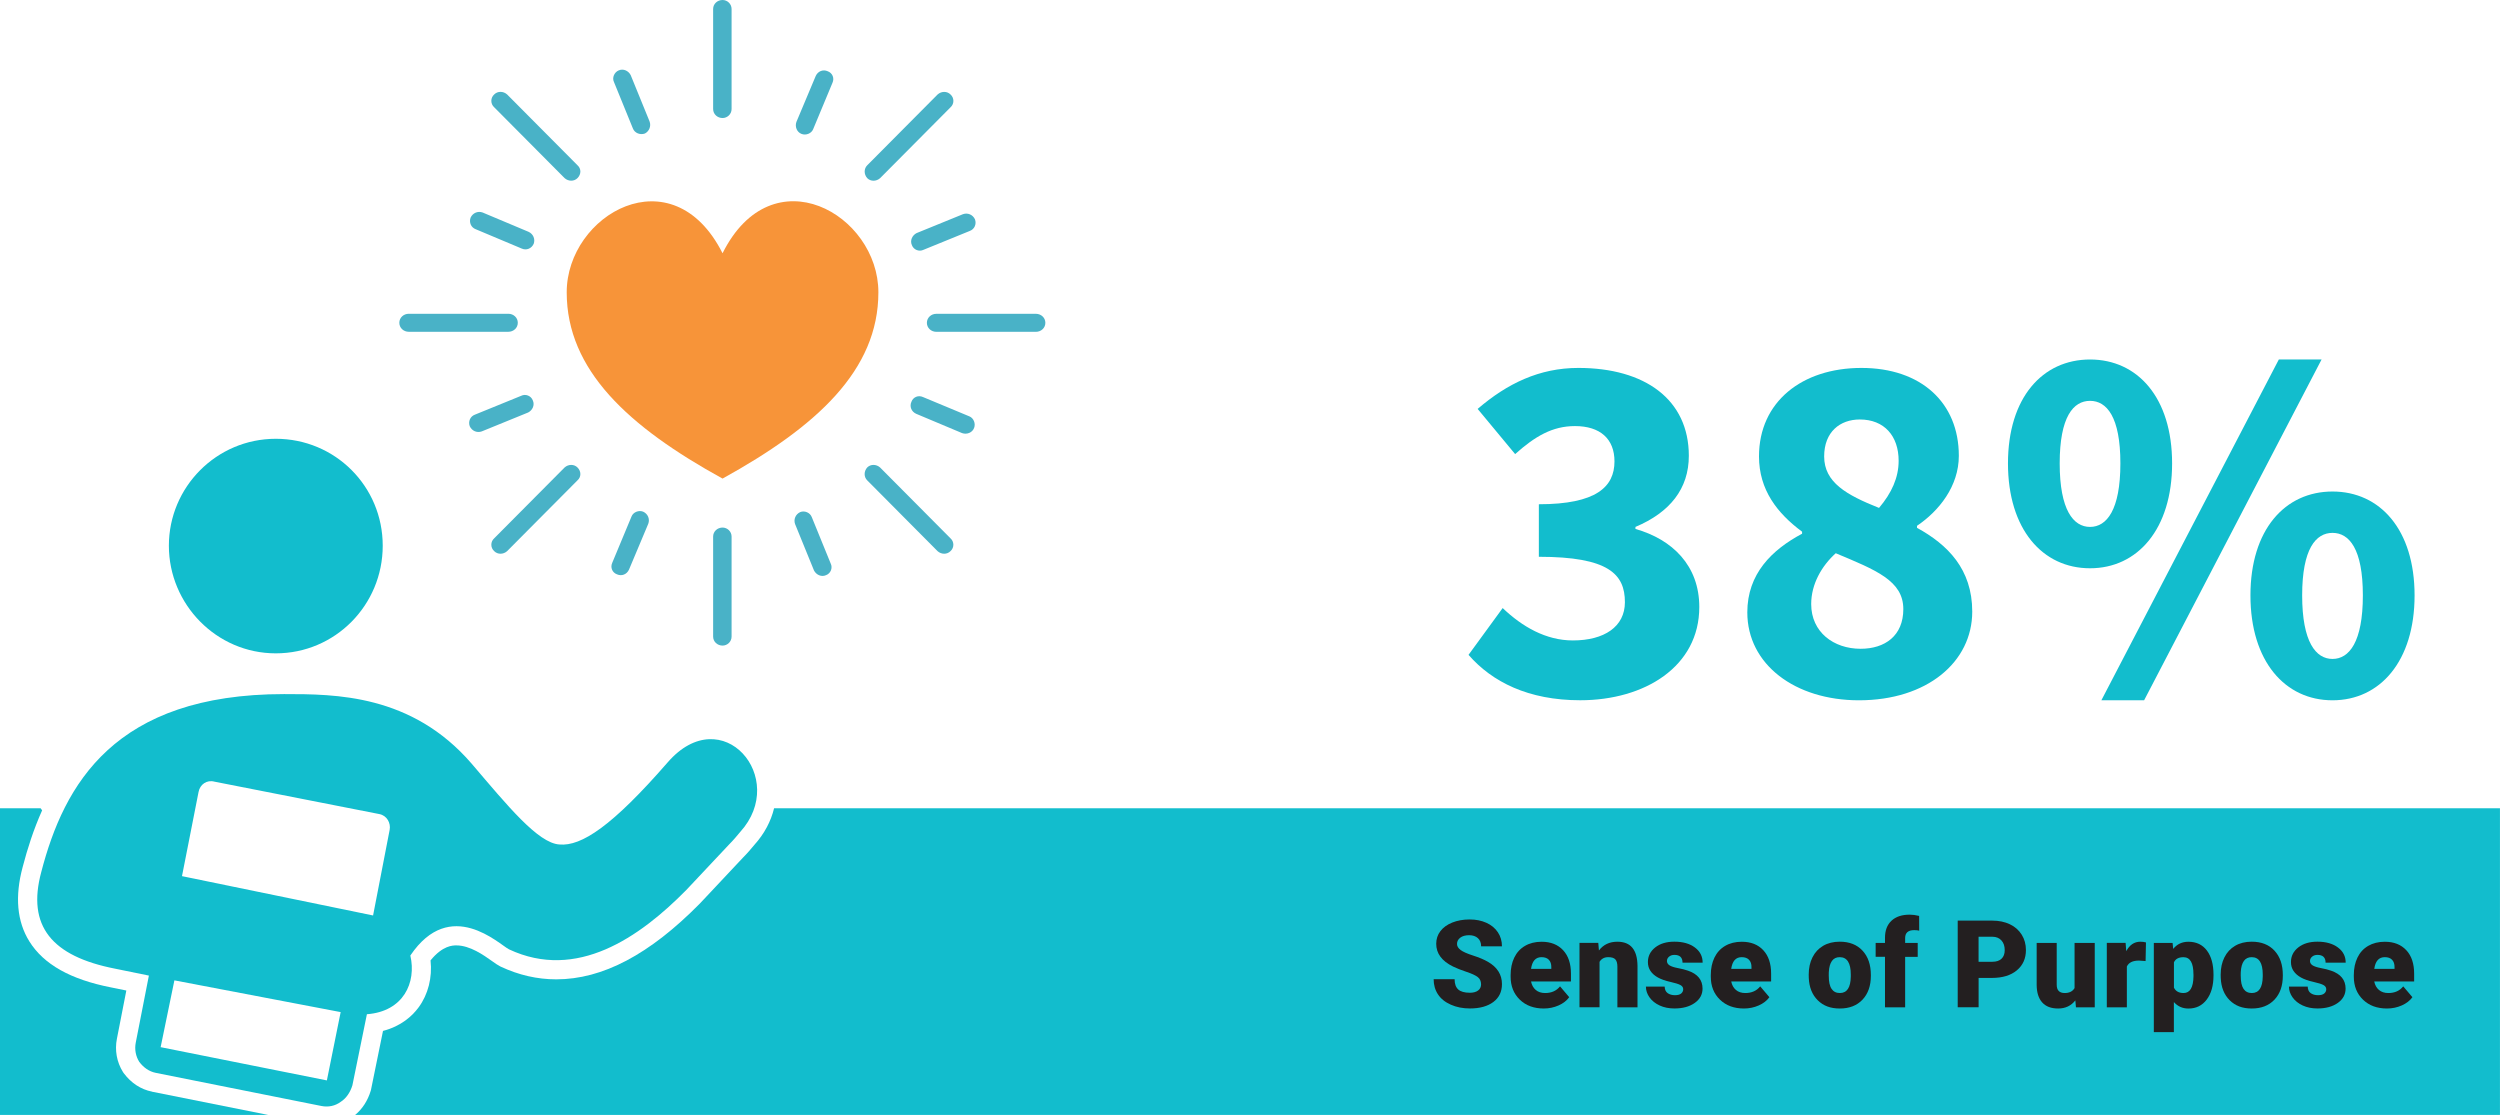 <?xml version="1.0" encoding="UTF-8"?>
<svg id="Layer_2" data-name="Layer 2" xmlns="http://www.w3.org/2000/svg" viewBox="0 0 738.12 329.18">
  <defs>
    <style>
      .cls-1 {
        fill: #231f20;
      }

      .cls-2 {
        fill: #49b2c7;
      }

      .cls-3 {
        fill: #f79439;
      }

      .cls-3, .cls-4 {
        fill-rule: evenodd;
      }

      .cls-4, .cls-5 {
        fill: #12bdcd;
      }
    </style>
  </defs>
  <g id="Graphics">
    <g>
      <path class="cls-5" d="M44.87,322.3c-3.27-.65-6.15-2.53-8.31-5.42l-.14-.19-.13-.2c-1.82-2.92-2.45-6.41-1.77-9.82l2.78-14.22-4.47-.91c-12.01-2.35-19.92-6.8-24.16-13.59-3.66-5.87-4.32-13.25-1.98-21.95,1.39-5.34,3.2-11.06,5.75-16.75-.17-.19-.32-.4-.45-.61H0v90.55s0,0,0,0h79.24l-34.37-6.87Z"/>
      <path class="cls-5" d="M228.55,238.63c-.93,3.84-2.87,7.53-5.76,10.74-1.04,1.25-2.12,2.54-3.47,3.89l-12.66,13.48c-14.86,15.08-28.74,22.41-42.44,22.41-5.57,0-11.08-1.26-16.36-3.74l-.13-.06c-.77-.39-1.48-.89-2.46-1.59-2.43-1.73-6.5-4.63-10.52-4.63-1.05,0-4.03,0-7.63,4.42.54,5.08-.69,10.02-3.52,13.87-1.87,2.54-5.12,5.55-10.52,6.96l-3.55,17.42-.07.25c-.88,2.92-2.49,5.4-4.61,7.14h633.26s0,0,0,0v-90.55H228.55Z"/>
      <g>
        <path class="cls-1" d="M437.28,290.6c0-.9-.32-1.61-.96-2.11-.64-.5-1.76-1.03-3.37-1.56-1.61-.54-2.92-1.06-3.94-1.56-3.32-1.63-4.97-3.87-4.97-6.71,0-1.42.41-2.67,1.24-3.75s2-1.93,3.51-2.53,3.21-.91,5.1-.91,3.49.33,4.95.98,2.59,1.59,3.4,2.8,1.21,2.6,1.21,4.16h-6.15c0-1.04-.32-1.85-.96-2.43-.64-.57-1.5-.86-2.59-.86s-1.97.24-2.61.73c-.64.49-.96,1.1-.96,1.85,0,.66.35,1.25,1.05,1.78s1.94,1.08,3.71,1.65c1.77.57,3.22,1.18,4.36,1.84,2.77,1.59,4.15,3.79,4.15,6.59,0,2.24-.84,4-2.53,5.27s-4,1.92-6.94,1.92c-2.07,0-3.95-.37-5.63-1.12-1.68-.74-2.95-1.76-3.8-3.06-.85-1.29-1.27-2.79-1.27-4.47h6.19c0,1.37.35,2.38,1.06,3.03.71.65,1.86.98,3.45.98,1.02,0,1.83-.22,2.42-.66.59-.44.89-1.06.89-1.85Z"/>
        <path class="cls-1" d="M455.8,297.76c-2.92,0-5.28-.87-7.08-2.61-1.8-1.74-2.71-4-2.71-6.79v-.49c0-1.95.36-3.66,1.08-5.15s1.77-2.64,3.16-3.45c1.38-.81,3.02-1.22,4.92-1.22,2.67,0,4.78.83,6.33,2.49s2.32,3.97,2.32,6.93v2.3h-11.78c.21,1.07.67,1.9,1.39,2.51.71.61,1.64.91,2.78.91,1.87,0,3.34-.66,4.39-1.97l2.71,3.2c-.74,1.02-1.78,1.83-3.14,2.43s-2.81.91-4.37.91ZM455.13,282.6c-1.73,0-2.77,1.15-3.09,3.45h5.98v-.46c.02-.95-.22-1.68-.72-2.21-.5-.52-1.22-.78-2.16-.78Z"/>
        <path class="cls-1" d="M471.89,278.39l.19,2.23c1.31-1.72,3.12-2.58,5.43-2.58,1.98,0,3.46.59,4.44,1.78s1.49,2.96,1.52,5.34v12.25h-5.94v-12.01c0-.96-.19-1.67-.58-2.12s-1.09-.68-2.11-.68c-1.16,0-2.02.46-2.58,1.37v13.43h-5.92v-19.02h5.55Z"/>
        <path class="cls-1" d="M496.96,292.06c0-.5-.26-.91-.79-1.21s-1.53-.62-3.01-.95-2.7-.76-3.66-1.29-1.69-1.18-2.2-1.94-.76-1.63-.76-2.62c0-1.75.72-3.18,2.16-4.32s3.33-1.7,5.66-1.7c2.51,0,4.52.57,6.05,1.71s2.29,2.63,2.29,4.48h-5.94c0-1.52-.8-2.29-2.41-2.29-.62,0-1.14.17-1.56.52s-.63.78-.63,1.29.26.96.77,1.28,1.34.6,2.47.81,2.12.46,2.98.76c2.86.98,4.29,2.75,4.29,5.29,0,1.73-.77,3.15-2.31,4.24s-3.54,1.63-5.99,1.63c-1.63,0-3.08-.29-4.36-.88s-2.27-1.38-2.99-2.39-1.07-2.07-1.07-3.18h5.54c.02.88.32,1.52.88,1.92s1.28.61,2.16.61c.81,0,1.42-.16,1.82-.49s.61-.76.61-1.28Z"/>
        <path class="cls-1" d="M514.9,297.76c-2.92,0-5.28-.87-7.08-2.61-1.81-1.74-2.71-4-2.71-6.79v-.49c0-1.95.36-3.66,1.08-5.15s1.77-2.64,3.16-3.45c1.38-.81,3.02-1.22,4.92-1.22,2.67,0,4.78.83,6.33,2.49s2.32,3.97,2.32,6.93v2.3h-11.78c.21,1.07.67,1.9,1.39,2.51.71.61,1.64.91,2.78.91,1.87,0,3.34-.66,4.39-1.97l2.71,3.2c-.74,1.02-1.78,1.83-3.14,2.43s-2.81.91-4.37.91ZM514.23,282.6c-1.73,0-2.77,1.15-3.09,3.45h5.98v-.46c.02-.95-.22-1.68-.72-2.21-.5-.52-1.23-.78-2.16-.78Z"/>
        <path class="cls-1" d="M534.02,287.72c0-1.9.37-3.59,1.11-5.07s1.8-2.62,3.18-3.42c1.38-.8,3.01-1.2,4.87-1.2,2.85,0,5.09.88,6.73,2.65,1.64,1.76,2.46,4.16,2.46,7.2v.21c0,2.96-.82,5.32-2.47,7.06-1.65,1.74-3.88,2.61-6.69,2.61s-4.88-.81-6.52-2.43c-1.64-1.62-2.53-3.82-2.65-6.6l-.02-1ZM539.94,288.09c0,1.76.27,3.05.83,3.87.55.82,1.36,1.23,2.44,1.23,2.11,0,3.19-1.62,3.23-4.87v-.6c0-3.41-1.09-5.12-3.27-5.12-1.98,0-3.05,1.47-3.22,4.41l-.02,1.07Z"/>
        <path class="cls-1" d="M556.54,297.41v-14.91h-2.76v-4.11h2.76v-1.51c0-2.17.64-3.85,1.92-5.04,1.28-1.2,3.07-1.79,5.38-1.79.84,0,1.77.12,2.78.37l.02,4.36c-.36-.11-.85-.16-1.46-.16-1.79,0-2.69.77-2.69,2.32v1.46h3.71v4.11h-3.71v14.91h-5.94Z"/>
        <path class="cls-1" d="M584.18,288.72v8.68h-6.17v-25.59h10.21c1.96,0,3.69.36,5.19,1.08,1.51.72,2.67,1.75,3.5,3.08s1.24,2.84,1.24,4.53c0,2.5-.89,4.49-2.68,5.99-1.79,1.49-4.24,2.24-7.36,2.24h-3.94ZM584.18,283.96h4.04c1.2,0,2.11-.3,2.73-.9.63-.6.94-1.44.94-2.53,0-1.2-.32-2.15-.97-2.87-.64-.71-1.52-1.08-2.64-1.09h-4.11v7.38Z"/>
        <path class="cls-1" d="M612.75,295.35c-1.25,1.61-2.95,2.41-5.08,2.41s-3.67-.61-4.74-1.82-1.61-2.96-1.61-5.23v-12.32h5.92v12.36c0,1.63.79,2.44,2.37,2.44,1.36,0,2.33-.49,2.9-1.46v-13.34h5.96v19.02h-5.55l-.18-2.06Z"/>
        <path class="cls-1" d="M633.49,283.75l-1.95-.14c-1.86,0-3.06.59-3.59,1.76v12.04h-5.92v-19.02h5.55l.19,2.44c1-1.86,2.38-2.79,4.17-2.79.63,0,1.18.07,1.65.21l-.11,5.5Z"/>
        <path class="cls-1" d="M653.53,288.04c0,2.95-.67,5.31-2,7.08s-3.13,2.65-5.39,2.65c-1.75,0-3.18-.64-4.31-1.92v8.88h-5.92v-26.33h5.54l.18,1.76c1.14-1.41,2.63-2.11,4.48-2.11,2.34,0,4.17.86,5.47,2.59s1.95,4.1,1.95,7.13v.28ZM647.61,287.67c0-3.38-.98-5.06-2.95-5.06-1.41,0-2.34.5-2.81,1.51v7.49c.52,1.05,1.46,1.58,2.85,1.58,1.89,0,2.86-1.63,2.92-4.89v-.63Z"/>
        <path class="cls-1" d="M655.65,287.72c0-1.9.37-3.59,1.11-5.07s1.8-2.62,3.18-3.42,3.01-1.2,4.87-1.2c2.85,0,5.09.88,6.73,2.65s2.46,4.16,2.46,7.2v.21c0,2.96-.82,5.32-2.47,7.06s-3.88,2.61-6.69,2.61-4.88-.81-6.52-2.43-2.53-3.82-2.65-6.6l-.02-1ZM661.57,288.09c0,1.76.28,3.05.83,3.87s1.37,1.23,2.44,1.23c2.11,0,3.19-1.62,3.23-4.87v-.6c0-3.41-1.09-5.12-3.27-5.12-1.98,0-3.05,1.47-3.22,4.41l-.02,1.07Z"/>
        <path class="cls-1" d="M686.82,292.06c0-.5-.26-.91-.79-1.21s-1.53-.62-3.01-.95-2.7-.76-3.66-1.29-1.69-1.18-2.2-1.94-.76-1.63-.76-2.62c0-1.75.72-3.18,2.16-4.32s3.33-1.7,5.66-1.7c2.51,0,4.52.57,6.05,1.71s2.29,2.63,2.29,4.48h-5.94c0-1.52-.8-2.29-2.41-2.29-.62,0-1.14.17-1.56.52s-.63.78-.63,1.29.26.96.77,1.28,1.34.6,2.47.81,2.12.46,2.98.76c2.86.98,4.29,2.75,4.29,5.29,0,1.73-.77,3.15-2.31,4.24s-3.54,1.63-5.99,1.63c-1.63,0-3.08-.29-4.36-.88s-2.27-1.38-2.99-2.39-1.07-2.07-1.07-3.18h5.54c.02.88.32,1.52.88,1.92s1.28.61,2.16.61c.81,0,1.42-.16,1.82-.49s.61-.76.61-1.28Z"/>
        <path class="cls-1" d="M704.75,297.76c-2.92,0-5.28-.87-7.08-2.61s-2.71-4-2.71-6.79v-.49c0-1.95.36-3.66,1.08-5.15s1.77-2.64,3.16-3.45,3.02-1.22,4.92-1.22c2.67,0,4.78.83,6.33,2.49s2.32,3.97,2.32,6.93v2.3h-11.78c.21,1.07.67,1.9,1.39,2.51s1.64.91,2.78.91c1.88,0,3.34-.66,4.39-1.97l2.71,3.2c-.74,1.02-1.78,1.83-3.14,2.43s-2.81.91-4.37.91ZM704.09,282.6c-1.73,0-2.77,1.15-3.09,3.45h5.98v-.46c.02-.95-.22-1.68-.72-2.21s-1.22-.78-2.16-.78Z"/>
      </g>
      <g>
        <path class="cls-5" d="M433.57,193.36l10.09-13.83c5.78,5.52,12.79,9.56,20.72,9.56,9.23,0,15.37-4.03,15.37-11.29,0-8.3-4.85-13.41-25.41-13.41v-15.51c16.99,0,22.33-5.16,22.33-12.66,0-6.65-4.24-10.42-11.66-10.42-6.72,0-11.82,3.05-17.67,8.27l-11.07-13.34c8.71-7.48,18.22-12.1,29.73-12.1,19.64,0,32.62,9.32,32.62,25.94,0,9.74-5.59,16.72-15.76,21v.6c10.93,3.12,18.85,10.83,18.85,23.05,0,17.6-16.13,27.53-35.16,27.53-15.31,0-26.03-5.43-32.97-13.4Z"/>
        <path class="cls-5" d="M515.89,180.8c0-11.38,7.23-18.46,16.17-23.22v-.6c-7.34-5.45-12.72-12.35-12.72-22.23,0-16.1,12.68-26.12,30.25-26.12s28.75,10.23,28.75,25.94c0,9-5.88,16.32-12.35,20.67v.6c9.02,4.94,16.31,12.17,16.31,24.73,0,14.93-13.4,26.19-33.44,26.19-18.87,0-32.97-10.58-32.97-25.96ZM561.95,179.83c0-8.37-8.07-11.52-19.95-16.49-4.17,3.75-7.25,9.14-7.25,15.01,0,8.28,6.62,13.2,14.59,13.2,7.18,0,12.61-3.83,12.61-11.71ZM560.57,136.05c0-7.34-4.25-12.2-11.47-12.2-5.79,0-10.52,3.62-10.52,10.91,0,7.67,6.58,11.36,16.2,15.2,3.73-4.4,5.79-8.95,5.79-13.9Z"/>
        <path class="cls-5" d="M592.85,136.81c0-19.41,10.2-30.67,24.23-30.67s24.23,11.26,24.23,30.67-10.2,30.97-24.23,30.97-24.23-11.51-24.23-30.97ZM626.04,136.81c0-13.78-4.05-18.46-8.96-18.46s-8.96,4.67-8.96,18.46,4.05,18.76,8.96,18.76,8.96-4.97,8.96-18.76ZM672.82,106.14h12.62l-52.39,100.61h-12.62l52.39-100.61ZM664.44,175.79c0-19.41,10.2-30.67,24.23-30.67s24.23,11.26,24.23,30.67-10.2,30.97-24.23,30.97-24.23-11.51-24.23-30.97ZM697.63,175.79c0-13.78-4.05-18.46-8.96-18.46s-8.96,4.67-8.96,18.46,4.05,18.76,8.96,18.76,8.96-4.97,8.96-18.76Z"/>
      </g>
      <path class="cls-3" d="M213.33,74.77c14.7-29.4,46.01-11.53,46.01,11.53s-18.25,39.67-46.01,55c-27.88-15.34-46.01-32.06-46.01-55s31.18-40.94,46.01-11.53h0Z"/>
      <path class="cls-2" d="M216,32.19c0,1.52-1.27,2.66-2.66,2.66-1.52,0-2.79-1.14-2.79-2.66V2.66c0-1.52,1.27-2.66,2.79-2.66,1.39,0,2.66,1.14,2.66,2.66v29.53ZM191.79,35.87c.51,1.39-.13,2.91-1.39,3.55-1.39.51-3.04-.13-3.55-1.52l-5.58-13.69c-.63-1.27.13-2.91,1.39-3.42,1.39-.63,2.91.13,3.55,1.39l5.58,13.69ZM156.05,68.44c1.39.63,2.03,2.15,1.52,3.55-.63,1.39-2.15,2.03-3.55,1.39l-13.56-5.7c-1.39-.51-2.03-2.03-1.52-3.42.63-1.39,2.15-2.03,3.55-1.52l13.56,5.7ZM153.9,116.85c1.27-.63,2.91,0,3.42,1.39.63,1.39-.13,2.91-1.39,3.55l-13.69,5.58c-1.39.51-2.91-.13-3.55-1.52-.51-1.39.13-2.91,1.52-3.42l13.69-5.58ZM186.47,152.46c.51-1.27,2.15-1.9,3.42-1.39,1.39.63,2.03,2.15,1.52,3.55l-5.7,13.56c-.63,1.39-2.15,2.03-3.55,1.39-1.39-.51-2.03-2.03-1.39-3.42l5.7-13.69ZM234.75,154.74c-.51-1.39.13-2.91,1.52-3.55,1.27-.51,2.91.13,3.42,1.52l5.58,13.69c.63,1.27,0,2.91-1.39,3.42-1.39.63-2.91-.13-3.55-1.39l-5.58-13.69ZM270.49,122.17c-1.39-.63-2.03-2.15-1.39-3.55.51-1.39,2.03-2.03,3.42-1.39l13.69,5.7c1.27.51,1.9,2.15,1.39,3.42-.51,1.39-2.15,2.03-3.55,1.52l-13.56-5.7ZM272.65,73.76c-1.27.63-2.91,0-3.42-1.39-.63-1.39.13-2.91,1.39-3.55l13.69-5.58c1.39-.51,2.91.13,3.55,1.52.51,1.39-.13,2.91-1.52,3.42l-13.69,5.58ZM240.08,38.15c-.51,1.27-2.15,1.9-3.42,1.39-1.39-.51-2.03-2.15-1.52-3.55l5.7-13.56c.63-1.39,2.15-2.03,3.55-1.39,1.39.51,2.03,2.03,1.39,3.42l-5.7,13.69ZM170.5,48.79c1.14,1.01,1.14,2.66,0,3.8-1.01,1.01-2.66,1.01-3.8,0l-20.78-20.91c-1.14-1.01-1.14-2.79,0-3.8,1.01-1.01,2.66-1.01,3.8,0l20.78,20.91ZM150.09,92.64c1.52,0,2.79,1.14,2.79,2.66s-1.27,2.66-2.79,2.66h-29.4c-1.52,0-2.79-1.14-2.79-2.66s1.27-2.66,2.79-2.66h29.4ZM166.7,138.02c1.14-1.01,2.79-1.01,3.8,0,1.14,1.14,1.14,2.79,0,3.8l-20.78,20.91c-1.14,1.01-2.79,1.01-3.8,0-1.14-1.01-1.14-2.79,0-3.8l20.78-20.91ZM210.55,158.42c0-1.52,1.27-2.66,2.79-2.66,1.39,0,2.66,1.14,2.66,2.66v29.53c0,1.52-1.27,2.66-2.66,2.66-1.52,0-2.79-1.14-2.79-2.66v-29.53ZM256.04,141.82c-1.01-1.01-1.01-2.66,0-3.8,1.01-1.01,2.66-1.01,3.8,0l20.78,20.91c1.14,1.01,1.14,2.79,0,3.8-1.01,1.01-2.66,1.01-3.8,0l-20.78-20.91ZM276.45,97.97c-1.52,0-2.79-1.14-2.79-2.66s1.27-2.66,2.79-2.66h29.4c1.52,0,2.79,1.14,2.79,2.66s-1.27,2.66-2.79,2.66h-29.4ZM259.85,52.6c-1.14,1.01-2.79,1.01-3.8,0-1.01-1.14-1.01-2.79,0-3.8l20.78-20.91c1.14-1.01,2.79-1.01,3.8,0,1.14,1.01,1.14,2.79,0,3.8l-20.78,20.91Z"/>
      <path class="cls-4" d="M121.15,282.12c11.81-17.52,26.28-3.26,29.13-1.83,19.96,9.37,38.5-3.46,52.35-17.52l12.63-13.44c1.22-1.22,2.24-2.44,3.26-3.67,14.46-15.89-5.3-39.11-21.39-20.57-16.3,18.74-25.46,24.85-31.98,24.24-6.31-.41-15.28-11.41-25.87-23.83-17.72-20.57-40.33-20.57-55.4-20.57-50.11,0-64.98,26.68-71.7,52.55-4.28,15.89,3.06,24.85,21.8,28.52l9.98,2.04-3.87,19.76c-.41,2.04,0,4.07,1.02,5.7,1.22,1.63,2.85,2.85,4.89,3.26l48.89,9.78c2.04.41,4.07,0,5.7-1.22,1.63-1.02,2.85-2.85,3.46-4.89l4.28-20.98c10.8-.81,14.67-9.37,12.83-17.31h0ZM51.49,289.45l49.09,9.37-4.07,20.17h0l-48.89-9.78h-.2l4.07-19.76ZM53.73,258.69l4.89-24.85c.41-2.24,2.44-3.67,4.68-3.06l48.68,9.57c2.24.41,3.46,2.65,3.06,4.68l-4.89,25.26-56.42-11.61Z"/>
      <path class="cls-4" d="M81.43,192.9c17.52,0,31.57-14.26,31.57-31.78s-14.05-31.57-31.57-31.57-31.57,14.26-31.57,31.57,14.05,31.78,31.57,31.78h0Z"/>
    </g>
  </g>
</svg>